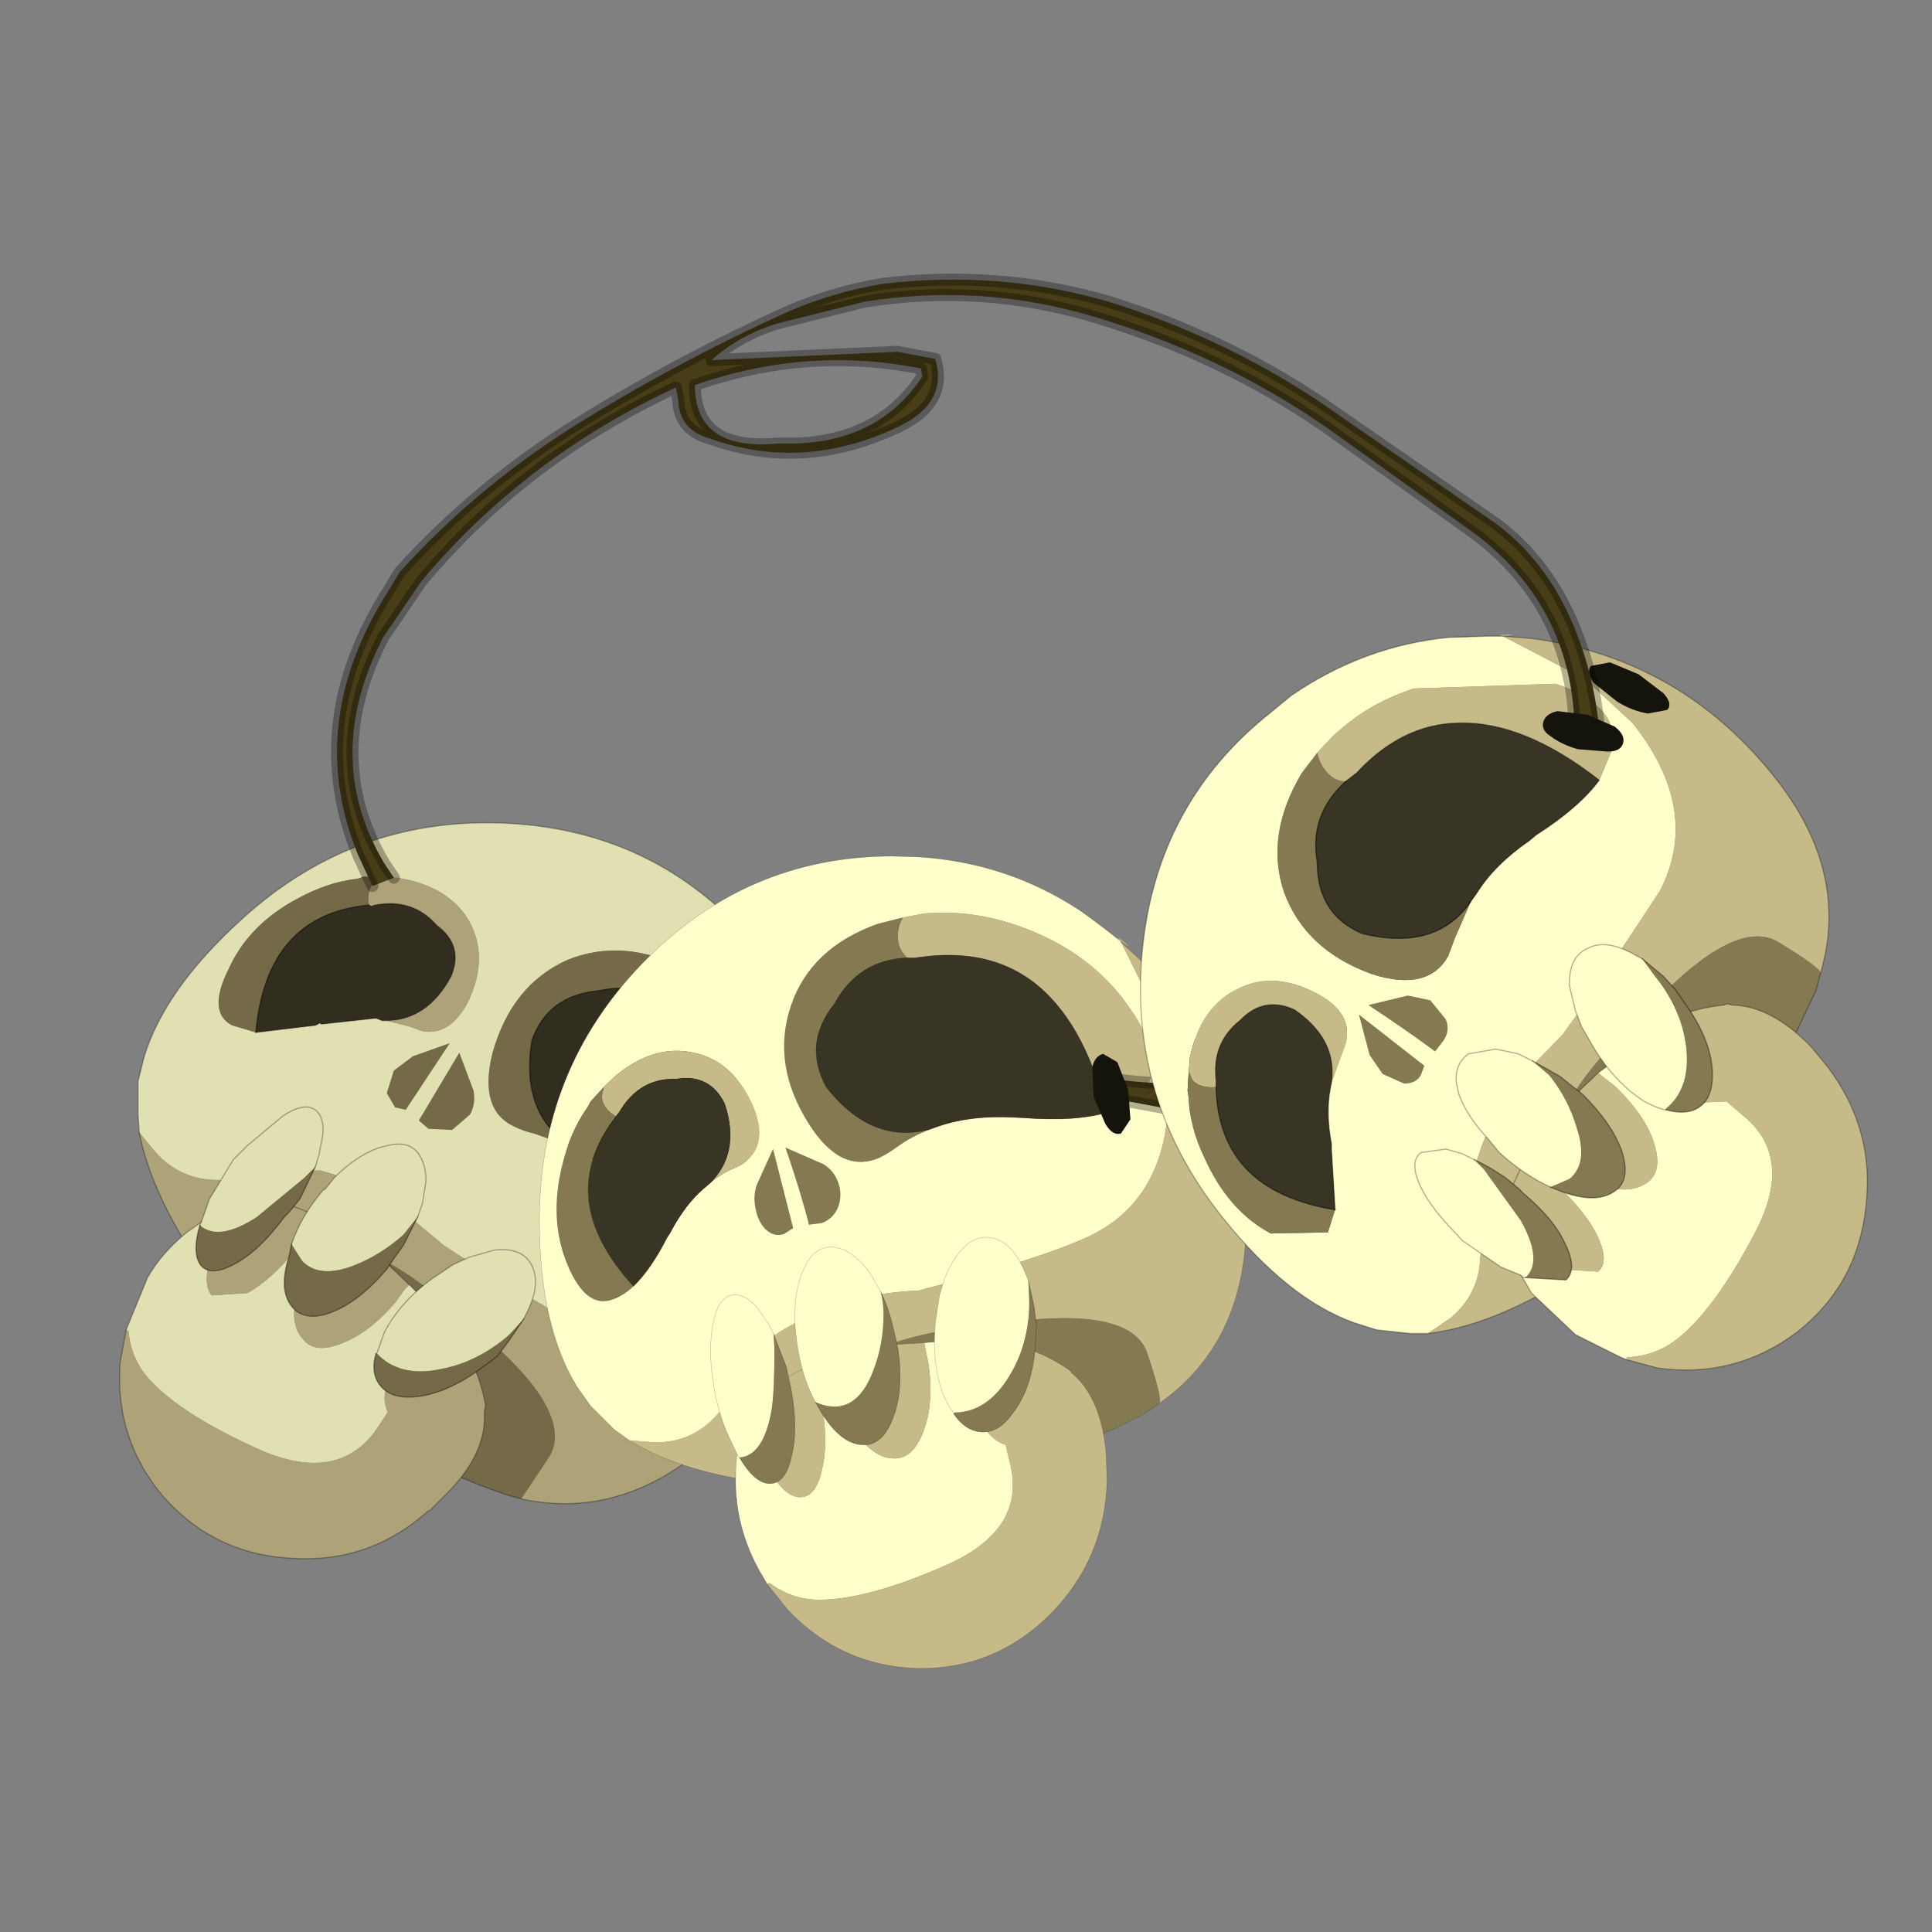 <?xml version="1.0" encoding="UTF-8" standalone="no"?>
<svg xmlns:xlink="http://www.w3.org/1999/xlink" height="440.0px" width="440.0px" xmlns="http://www.w3.org/2000/svg">
  <rect width="100%" height="100%" fill="#808080" stroke="none"/>
  <g transform="matrix(10.0, 0.0, 0.0, 10.0, 0.0, 0.0)">
    <use height="44.0" transform="matrix(1.0, 0.0, 0.0, 1.0, 0.0, 0.0)" width="44.0" xlink:href="#shape0"/>
    <use height="58.7" transform="matrix(0.542, 0.0, 0.0, 0.542, 2.71, 6.223)" width="73.45" xlink:href="#sprite0"/>
  </g>
  <defs>
    <g id="shape0" transform="matrix(1.0, 0.0, 0.0, 1.0, 0.0, 0.0)">
      <path d="M44.0 44.0 L0.0 44.0 0.0 0.0 44.0 0.0 44.0 44.0" fill="#43adca" fill-opacity="0.0" fill-rule="evenodd" stroke="none"/>
    </g>
    <g id="sprite0" transform="matrix(1.0, 0.0, 0.0, 1.0, 32.1, 23.4)">
      <use height="30.9" transform="matrix(1.0, 0.0, 0.0, 1.0, -32.1, -0.3)" width="30.2" xlink:href="#sprite1"/>
      <use height="97.8" transform="matrix(0.349, -0.001, 0.001, 0.349, -14.478, 1.136)" width="85.1" xlink:href="#shape2"/>
      <use height="46.1" transform="matrix(1.0, 0.0, 0.0, 1.0, -23.2, -23.4)" width="64.55" xlink:href="#shape3"/>
    </g>
    <g id="sprite1" transform="matrix(1.0, 0.0, 0.0, 1.0, 15.1, 15.45)">
      <use height="30.9" transform="matrix(1.0, 0.0, 0.0, 1.0, -15.1, -15.45)" width="30.2" xlink:href="#shape1"/>
    </g>
    <g id="shape1" transform="matrix(1.0, 0.0, 0.0, 1.0, 15.1, 15.45)">
      <path d="M-13.05 2.5 L-13.05 2.45 -13.05 2.5" fill="#000000" fill-opacity="0.302" fill-rule="evenodd" stroke="none"/>
      <path d="M-4.2 3.05 L-4.3 2.9 -4.25 2.85 Q-4.15 2.9 -4.2 3.05" fill="#9d926c" fill-rule="evenodd" stroke="none"/>
      <path d="M9.65 -8.65 L8.75 -9.3 Q6.1 -10.65 3.75 -9.7 1.4 -8.65 0.6 -5.8 0.0 -3.4 1.5 -2.7 1.9 -2.5 2.35 -2.4 L3.9 -1.85 4.2 -1.7 Q5.5 -1.0 6.6 0.4 L6.85 0.7 Q8.15 2.35 9.35 3.1 L10.65 3.65 Q12.3 3.85 13.1 1.4 L13.15 1.05 Q13.9 -1.8 12.6 -4.85 11.95 -6.6 10.75 -7.8 L10.35 -8.1 9.65 -8.65 M-14.25 -2.45 L-14.3 -3.2 -14.3 -4.6 -14.05 -5.6 Q-13.2 -8.45 -9.95 -11.4 -5.3 -15.65 0.9 -15.45 7.15 -15.25 11.25 -10.75 L11.95 -9.9 Q14.25 -7.0 14.85 -3.5 L14.85 -3.2 15.0 -1.6 15.0 -1.5 15.05 -1.3 15.0 -1.25 13.45 2.3 11.75 4.45 Q8.35 7.55 4.8 6.0 L0.25 3.4 -1.45 2.3 -3.3 0.75 Q-5.05 -0.45 -6.65 -0.85 L-9.65 -0.75 -9.55 -0.85 -9.85 -0.75 Q-10.45 -0.4 -10.95 -0.45 -12.5 -0.45 -13.55 -1.6 L-14.25 -2.45 M15.0 -1.5 L15.0 -1.25 15.0 -1.5 M-12.3 1.85 L-12.4 1.95 -12.45 1.95 -12.3 1.85 M-3.9 -7.15 L-2.9 -6.9 -2.35 -6.7 Q-1.15 -6.5 -0.4 -8.0 0.45 -9.85 -0.4 -11.35 -1.25 -12.8 -3.4 -13.15 L-4.0 -13.15 -4.8 -13.2 -5.1 -13.1 -5.15 -13.1 Q-6.35 -12.95 -7.55 -12.3 -9.65 -11.2 -10.5 -9.3 -11.4 -7.5 -10.35 -6.95 L-9.35 -6.65 -6.85 -6.95 -6.65 -7.05 -6.6 -7.0 -4.3 -7.25 -4.05 -7.15 -3.9 -7.15" fill="#e0e0b3" fill-rule="evenodd" stroke="none"/>
      <path d="M9.65 -8.65 L10.35 -8.1 10.75 -7.8 Q11.95 -6.6 12.6 -4.85 13.9 -1.8 13.15 1.05 L13.1 1.4 Q12.3 3.85 10.65 3.65 L9.35 3.1 Q11.6 -0.25 11.3 -2.9 11.1 -5.2 8.9 -7.0 L8.75 -7.15 8.55 -7.4 Q8.5 -7.9 8.9 -8.3 L9.65 -8.65 M-14.25 -2.45 L-13.55 -1.6 Q-12.5 -0.45 -10.95 -0.45 -10.45 -0.4 -9.85 -0.75 L-9.55 -0.85 -9.65 -0.75 -6.65 -0.85 Q-5.05 -0.45 -3.3 0.75 L-1.45 2.3 0.25 3.4 4.8 6.0 Q8.35 7.55 11.75 4.45 L13.45 2.3 15.0 -1.25 15.0 0.0 Q14.6 6.15 9.95 10.4 6.15 13.9 1.8 12.95 L3.0 11.15 Q3.95 9.45 0.7 6.5 -2.6 3.5 -4.25 2.8 L-4.25 2.85 -4.85 2.55 -7.1 1.25 -7.85 1.0 -10.8 1.05 Q-11.6 1.3 -12.3 1.85 L-12.45 1.95 Q-13.85 -0.4 -14.25 -2.45 M15.0 -1.6 L14.85 -3.2 14.85 -3.5 15.0 -1.6 M15.05 -1.3 L15.1 -1.4 Q15.15 -0.4 15.05 -1.3 M-4.6 -12.0 Q-4.7 -12.65 -4.35 -13.0 L-4.0 -13.15 -3.4 -13.15 Q-1.25 -12.8 -0.4 -11.35 0.45 -9.85 -0.4 -8.0 -1.15 -6.5 -2.35 -6.7 L-2.9 -6.9 -3.9 -7.15 Q-2.15 -7.15 -1.15 -9.0 -0.6 -10.3 -1.75 -11.15 -2.75 -12.3 -4.35 -12.0 L-4.5 -11.95 -4.6 -12.0" fill="#aea378" fill-rule="evenodd" stroke="none"/>
      <path d="M3.9 -1.85 L2.35 -2.4 Q1.9 -2.5 1.5 -2.7 0.0 -3.4 0.6 -5.8 1.4 -8.65 3.75 -9.7 6.1 -10.65 8.75 -9.3 L9.65 -8.65 8.9 -8.3 Q8.5 -7.9 8.55 -7.4 7.1 -8.85 5.05 -8.4 2.9 -8.2 2.25 -6.3 1.75 -3.25 3.9 -1.85 M-4.25 2.85 L-4.25 2.8 Q-2.6 3.5 0.7 6.5 3.95 9.45 3.0 11.15 L1.8 12.95 1.1 12.75 0.0 12.35 -0.95 11.95 -0.6 11.25 Q-0.1 10.25 -0.2 9.3 L-0.2 9.25 Q-0.25 7.9 -1.15 6.35 L-1.3 6.1 -1.35 6.05 -4.2 3.05 Q-4.15 2.9 -4.25 2.85 M-4.0 -13.15 L-4.35 -13.0 Q-4.7 -12.65 -4.6 -12.0 -8.9 -11.6 -9.35 -6.65 L-10.35 -6.95 Q-11.4 -7.5 -10.5 -9.3 -9.65 -11.2 -7.55 -12.3 -6.35 -12.95 -5.15 -13.1 L-5.1 -13.1 -4.8 -13.2 -4.0 -13.15" fill="#746a47" fill-rule="evenodd" stroke="none"/>
      <path d="M9.35 3.1 Q8.15 2.35 6.85 0.7 L6.6 0.4 Q5.5 -1.0 4.2 -1.7 L3.9 -1.85 Q1.75 -3.25 2.25 -6.3 2.9 -8.2 5.05 -8.4 7.1 -8.85 8.55 -7.4 L8.75 -7.15 8.9 -7.0 Q11.1 -5.2 11.3 -2.9 11.6 -0.25 9.35 3.1 M-4.6 -12.0 L-4.5 -11.95 -4.35 -12.0 Q-2.75 -12.3 -1.75 -11.15 -0.6 -10.3 -1.15 -9.0 -2.15 -7.15 -3.9 -7.15 L-4.05 -7.15 -4.3 -7.25 -6.6 -7.0 -6.65 -7.05 -6.85 -6.95 -9.35 -6.65 Q-8.9 -11.6 -4.6 -12.0" fill="#322e1f" fill-rule="evenodd" stroke="none"/>
      <path d="M9.35 3.1 Q8.15 2.35 6.85 0.7 L6.6 0.4 Q5.5 -1.0 4.2 -1.7 L3.9 -1.85 M8.55 -7.4 L8.75 -7.15 8.9 -7.0 Q11.1 -5.2 11.3 -2.9 11.6 -0.25 9.35 3.1 M14.85 -3.5 Q14.25 -7.0 11.95 -9.9 L11.25 -10.75 Q7.15 -15.25 0.9 -15.45 -5.3 -15.65 -9.95 -11.4 -13.2 -8.45 -14.05 -5.6 L-14.3 -4.6 -14.3 -3.2 -14.25 -2.45 M15.0 -1.25 L15.0 -1.5 15.0 -1.6 M14.85 -3.5 L15.0 -1.6 M1.8 12.95 Q6.15 13.9 9.95 10.4 14.6 6.15 15.0 0.0 L15.0 -1.25 M1.8 12.95 L1.1 12.75 0.0 12.35 -0.95 11.95 -0.6 11.25 Q-0.1 10.25 -0.2 9.3 L-0.2 9.25 Q-0.25 7.9 -1.15 6.35 L-1.3 6.1 -1.35 6.05 -4.2 3.05 -4.3 2.9 M-4.25 2.85 L-4.85 2.55 -7.1 1.25 -7.85 1.0 -10.8 1.05 Q-11.6 1.3 -12.3 1.85 L-12.4 1.95 -12.45 1.95 Q-13.85 -0.4 -14.25 -2.45 M-4.6 -12.0 L-4.5 -11.95 -4.35 -12.0 Q-2.75 -12.3 -1.75 -11.15 -0.6 -10.3 -1.15 -9.0 -2.15 -7.15 -3.9 -7.15 L-4.05 -7.15 -4.3 -7.25 -6.6 -7.0 -6.65 -7.05 -6.85 -6.95 -9.35 -6.65 M-4.2 3.05 Q-4.15 2.9 -4.25 2.85" fill="none" stroke="#000000" stroke-linecap="round" stroke-linejoin="round" stroke-opacity="0.302" stroke-width="0.05"/>
      <path d="M3.9 -1.85 Q1.75 -3.25 2.25 -6.3 2.9 -8.2 5.05 -8.4 7.1 -8.85 8.55 -7.4 M-9.35 -6.65 Q-8.9 -11.6 -4.6 -12.0" fill="none" stroke="#000000" stroke-linecap="round" stroke-linejoin="round" stroke-opacity="0.502" stroke-width="0.05"/>
      <path d="M12.2 5.05 Q12.25 4.35 12.55 3.7 L13.35 2.65 14.0 2.55 Q14.3 2.8 14.2 3.3 L13.75 4.55 13.05 5.65 Q12.65 6.05 12.35 5.85 12.05 5.65 12.2 5.05" fill="#11110b" fill-rule="evenodd" stroke="none"/>
      <path d="M-2.6 4.25 Q-2.4 4.9 -2.45 5.75 L-3.55 7.25 -3.85 8.15 Q-4.05 8.85 -3.8 9.3 L-4.3 10.05 Q-5.9 12.3 -9.15 10.9 -12.5 9.4 -13.85 7.9 -14.6 7.05 -14.7 5.9 L-14.8 5.85 -14.7 5.6 -13.9 3.65 Q-13.3 2.6 -12.25 1.75 L-11.05 0.9 -10.25 0.6 -10.85 1.7 -11.15 2.55 -11.25 2.6 -11.25 2.8 Q-11.6 3.95 -11.2 4.4 L-9.7 4.3 Q-8.7 3.75 -7.65 2.45 L-7.5 2.25 -7.1 1.65 -6.8 1.1 Q-6.55 1.25 -6.2 1.5 L-7.4 3.5 -7.55 4.05 Q-8.0 5.5 -7.4 6.2 -6.9 6.9 -5.7 6.4 -4.55 5.95 -3.45 4.65 L-3.1 4.15 -2.9 3.95 -2.6 4.25 M-7.9 0.65 L-7.85 0.65 -7.8 0.65 -7.9 0.65" fill="#e0e0b3" fill-rule="evenodd" stroke="none"/>
      <path d="M-2.6 4.25 L-1.95 4.85 -1.7 5.15 Q-0.1 6.8 0.3 9.0 L0.3 9.05 0.25 9.3 0.25 9.35 Q0.35 11.0 -1.25 12.65 L-2.05 13.45 -2.1 13.45 Q-4.55 15.65 -7.8 15.45 -11.05 15.3 -13.2 12.9 -15.3 10.45 -15.05 7.2 L-14.8 5.85 -14.7 5.9 Q-14.6 7.05 -13.85 7.9 -12.5 9.4 -9.15 10.9 -5.9 12.3 -4.3 10.05 L-3.8 9.3 Q-4.05 8.85 -3.85 8.15 L-3.55 7.25 -2.45 5.75 Q-2.4 4.9 -2.6 4.25 M-10.25 0.6 L-7.9 0.65 -7.8 0.65 -7.15 0.9 Q-7.0 0.95 -6.8 1.1 L-7.1 1.65 -7.5 2.25 -7.65 2.45 Q-8.7 3.75 -9.7 4.3 L-11.2 4.4 Q-11.6 3.95 -11.25 2.8 L-11.25 2.6 -11.15 2.55 -10.85 1.7 -10.25 0.6 M-6.2 1.5 L-5.9 1.65 -4.05 2.85 -4.0 2.9 -2.9 3.95 -3.1 4.15 -3.45 4.65 Q-4.55 5.95 -5.7 6.4 -6.9 6.9 -7.4 6.2 -8.0 5.5 -7.55 4.05 L-7.4 3.5 -6.2 1.5" fill="#aea378" fill-rule="evenodd" stroke="none"/>
      <path d="M-14.8 5.85 L-15.05 7.2 Q-15.3 10.45 -13.2 12.9 -11.05 15.3 -7.8 15.45 -4.55 15.65 -2.1 13.45 L-2.05 13.45 -1.25 12.65 Q0.35 11.0 0.25 9.35 L0.25 9.3 0.3 9.05 0.3 9.0 Q-0.1 6.8 -1.7 5.15 L-1.95 4.85 -2.6 4.25 M-14.8 5.85 L-14.7 5.6 -13.9 3.65 Q-13.3 2.6 -12.25 1.75 L-11.05 0.9 -10.25 0.6 -7.9 0.65 -7.85 0.65 -7.8 0.65 -7.15 0.9 Q-7.0 0.95 -6.8 1.1 -6.55 1.25 -6.2 1.5 L-5.9 1.65 -4.05 2.85 -4.0 2.9 -2.9 3.95 -2.6 4.25 M-7.9 0.65 L-7.8 0.65" fill="none" stroke="#000000" stroke-linecap="round" stroke-linejoin="round" stroke-opacity="0.302" stroke-width="0.05"/>
      <path d="M-4.3 6.85 L-4.25 6.8 -3.95 5.95 Q-3.3 4.7 -1.95 3.7 L-1.05 3.1 -0.4 2.8 0.65 2.5 Q1.85 2.35 2.25 3.15 2.65 3.95 2.0 5.2 L1.9 5.4 1.3 6.05 Q0.0 7.2 -1.6 7.5 -3.3 7.85 -4.25 6.85 L-4.3 6.85 M-7.85 2.25 Q-7.45 1.05 -6.5 -0.05 L-6.45 -0.05 -6.05 -0.55 Q-5.15 -1.45 -4.2 -1.8 L-3.8 -1.9 Q-2.95 -2.1 -2.55 -1.6 -2.2 -1.15 -2.2 -0.4 L-2.35 0.55 -2.55 1.1 -3.15 1.85 Q-4.1 2.7 -5.25 3.15 -6.7 3.7 -7.4 2.95 L-7.85 2.25 M-6.85 -1.0 L-7.3 -0.55 -9.3 1.1 Q-10.9 2.15 -11.7 1.45 L-11.65 1.35 -11.6 1.2 -11.3 0.35 -10.3 -1.3 -9.7 -1.9 -8.2 -3.15 Q-7.2 -3.8 -6.75 -3.3 -6.45 -2.95 -6.55 -2.25 L-6.7 -1.5 -6.85 -1.0" fill="#e0e0b3" fill-rule="evenodd" stroke="none"/>
      <path d="M1.9 5.4 L1.25 6.35 0.8 6.95 0.0 7.55 Q-1.35 8.5 -2.55 8.65 -3.8 8.8 -4.25 8.0 -4.5 7.5 -4.3 6.85 L-4.25 6.85 Q-3.3 7.85 -1.6 7.5 0.0 7.2 1.3 6.05 L1.9 5.4 M-2.55 1.1 L-3.15 2.3 -3.55 2.85 -3.85 3.3 Q-5.0 4.65 -6.15 5.1 -7.3 5.55 -7.85 4.85 -8.4 4.15 -7.95 2.75 L-7.85 2.25 -7.4 2.95 Q-6.7 3.7 -5.25 3.15 -4.1 2.7 -3.15 1.85 L-2.55 1.1 M-11.7 1.45 Q-10.9 2.15 -9.3 1.1 L-7.3 -0.55 -6.85 -1.0 -7.5 0.35 -7.95 0.9 -8.15 1.1 Q-9.15 2.45 -10.1 3.0 -11.2 3.65 -11.65 3.15 -12.05 2.65 -11.7 1.45" fill="#746a47" fill-rule="evenodd" stroke="none"/>
      <path d="M-4.3 6.85 L-4.25 6.8 -3.95 5.95 Q-3.3 4.7 -1.95 3.7 L-1.05 3.1 -0.4 2.8 0.65 2.5 Q1.85 2.35 2.25 3.15 2.65 3.95 2.0 5.2 L1.9 5.4 M-7.85 2.25 Q-7.45 1.05 -6.5 -0.05 L-6.45 -0.05 -6.05 -0.55 Q-5.15 -1.45 -4.2 -1.8 L-3.8 -1.9 Q-2.95 -2.1 -2.55 -1.6 -2.2 -1.15 -2.2 -0.4 L-2.35 0.55 -2.55 1.1 M-6.85 -1.0 L-6.7 -1.5 -6.55 -2.25 Q-6.45 -2.95 -6.75 -3.3 -7.2 -3.8 -8.2 -3.15 L-9.7 -1.9 -10.3 -1.3 -11.3 0.35 -11.6 1.2 -11.65 1.35 -11.7 1.45" fill="none" stroke="#000000" stroke-linecap="round" stroke-linejoin="round" stroke-opacity="0.302" stroke-width="0.05"/>
      <path d="M1.9 5.4 L1.25 6.35 0.8 6.95 0.0 7.55 Q-1.35 8.5 -2.55 8.65 -3.8 8.8 -4.25 8.0 -4.5 7.5 -4.3 6.85 M-2.55 1.1 L-3.15 2.3 -3.55 2.85 -3.85 3.3 Q-5.0 4.65 -6.15 5.1 -7.3 5.55 -7.85 4.85 -8.4 4.15 -7.95 2.75 L-7.85 2.25 M-11.7 1.45 Q-12.05 2.65 -11.65 3.15 -11.2 3.65 -10.1 3.0 -9.15 2.45 -8.15 1.1 L-7.95 0.9 -7.5 0.35 -6.85 -1.0" fill="none" stroke="#000000" stroke-linecap="round" stroke-linejoin="round" stroke-opacity="0.392" stroke-width="0.05"/>
      <path d="M-1.2 -6.2 L-3.05 -3.4 -3.5 -3.5 -3.85 -4.1 -3.55 -5.05 -2.75 -5.65 -1.2 -6.2" fill="#746a47" fill-rule="evenodd" stroke="none"/>
      <path d="M-0.8 -5.8 L-2.5 -2.95 -2.1 -2.6 -1.1 -2.55 -0.35 -3.2 Q-0.1 -3.65 -0.2 -4.2 L-0.8 -5.8" fill="#746a47" fill-rule="evenodd" stroke="none"/>
    </g>
    <g id="shape2" transform="matrix(1.0, 0.0, 0.0, 1.0, 42.55, 48.45)">
      <path d="M-18.95 28.75 L-18.9 29.15 -19.1 28.75 -18.95 28.75" fill="#000000" fill-opacity="0.302" fill-rule="evenodd" stroke="none"/>
      <path d="M12.3 11.15 L11.45 11.0 11.45 10.95 12.3 11.15 M-0.55 11.05 L-1.1 11.1 -1.15 10.95 -0.55 11.05" fill="#b3a77b" fill-rule="evenodd" stroke="none"/>
      <path d="M22.4 -42.0 L23.05 -41.55 26.75 -38.75 26.85 -38.65 27.55 -38.05 26.85 -38.65 27.5 -38.2 27.55 -38.05 Q31.5 -30.25 32.1 -27.9 33.25 -23.2 33.25 -20.15 33.25 -6.85 23.15 -2.4 18.4 -0.3 8.85 2.35 L3.1 3.85 Q-0.4 4.0 -3.75 4.7 -9.65 6.3 -13.6 8.75 -17.6 11.15 -19.25 15.35 L-19.3 15.0 -19.55 15.7 Q-20.15 17.65 -21.2 18.7 -24.15 22.05 -28.6 22.05 L-31.8 21.8 -33.6 20.5 -36.45 17.65 -38.1 15.3 Q-42.55 8.0 -42.55 -4.6 -42.55 -22.8 -30.05 -35.65 -17.55 -48.45 0.0 -48.45 L3.2 -48.35 Q13.75 -47.65 22.4 -42.0 M-18.9 26.15 L-18.8 26.4 -18.9 26.4 -18.95 26.4 -18.9 26.15 -18.9 26.4 -18.9 26.15 M25.8 -17.5 Q27.95 -18.2 29.4 -19.3 33.2 -22.4 29.35 -28.95 L28.85 -29.7 Q24.15 -36.85 15.25 -40.0 10.15 -41.8 5.3 -41.6 L3.95 -41.55 1.3 -41.05 -1.7 -40.3 Q-9.8 -37.45 -12.2 -30.45 -14.6 -23.4 -10.05 -16.2 -6.3 -10.25 -1.7 -12.1 -0.65 -12.6 0.4 -13.35 2.3 -14.75 4.65 -15.6 L5.65 -15.95 Q9.55 -17.25 14.7 -16.95 L15.75 -16.9 Q21.9 -16.4 25.8 -17.5 M-22.1 -9.05 Q-20.8 -10.2 -19.2 -10.9 -18.4 -11.2 -17.8 -11.65 -14.95 -13.85 -16.75 -18.3 -19.1 -23.8 -23.9 -24.85 -28.7 -25.95 -33.45 -22.0 L-34.75 -20.75 -36.35 -19.0 -36.7 -18.35 -36.8 -18.2 Q-38.8 -15.35 -39.75 -11.5 -41.45 -4.85 -39.2 0.6 -36.95 6.05 -33.7 4.8 -32.5 4.4 -31.25 3.25 -29.15 1.25 -27.15 -2.65 L-26.8 -3.2 -26.75 -3.3 Q-24.95 -6.65 -22.7 -8.55 L-22.1 -9.05" fill="#ffffcc" fill-rule="evenodd" stroke="none"/>
      <path d="M26.75 -38.75 L23.05 -41.55 22.4 -42.0 Q24.65 -40.55 26.75 -38.75 M-31.8 21.8 L-28.6 22.05 Q-24.15 22.05 -21.2 18.7 -20.15 17.65 -19.55 15.7 L-19.3 15.0 -19.25 15.35 Q-17.6 11.15 -13.6 8.75 -9.65 6.3 -3.75 4.7 -0.4 4.0 3.1 3.85 L8.85 2.35 Q18.4 -0.3 23.15 -2.4 33.25 -6.85 33.25 -20.15 33.25 -23.2 32.1 -27.9 31.5 -30.25 27.55 -38.05 L30.1 -35.65 Q42.55 -22.8 42.55 -4.6 42.55 10.15 32.05 17.5 32.35 16.75 30.6 11.5 28.85 6.25 16.15 7.45 3.5 8.5 -1.25 10.7 L-1.3 10.7 -1.15 10.95 -2.9 11.45 Q-8.65 13.2 -10.1 13.85 -11.2 14.3 -12.15 14.9 -18.05 20.8 -17.8 21.3 -18.75 23.45 -18.9 26.15 L-18.95 26.4 Q-26.75 24.95 -31.8 21.8 M27.5 -38.2 L27.3 -38.55 Q29.55 -36.75 27.5 -38.2 M1.3 -41.05 L3.95 -41.55 5.3 -41.6 Q10.15 -41.8 15.25 -40.0 24.15 -36.85 28.85 -29.7 L29.35 -28.95 Q33.2 -22.4 29.4 -19.3 27.95 -18.2 25.8 -17.5 23.05 -28.75 16.8 -33.4 11.45 -37.35 3.5 -36.3 L2.75 -36.2 1.85 -36.2 Q0.7 -37.2 0.7 -38.8 0.7 -39.95 1.3 -41.05 M-33.3 -17.2 Q-35.0 -18.25 -35.0 -19.7 L-34.75 -20.75 -33.45 -22.0 Q-28.7 -25.95 -23.9 -24.85 -19.1 -23.8 -16.75 -18.3 -14.95 -13.85 -17.8 -11.65 -18.4 -11.2 -19.2 -10.9 -20.8 -10.2 -22.1 -9.05 -18.25 -12.7 -20.2 -18.7 -22.0 -22.35 -26.0 -21.7 -30.45 -21.85 -32.85 -17.8 L-33.2 -17.35 -33.3 -17.2" fill="#c7ba89" fill-rule="evenodd" stroke="none"/>
      <path d="M-1.15 10.95 L-1.3 10.7 -1.25 10.7 -1.15 10.95" fill="#baab70" fill-rule="evenodd" stroke="none"/>
      <path d="M32.05 17.5 L30.4 18.65 30.25 18.75 27.25 20.25 24.5 21.5 23.8 19.35 Q22.6 16.4 20.4 14.7 L20.35 14.7 Q17.25 12.1 12.3 11.15 L11.45 10.95 11.3 10.95 Q1.85 10.65 -0.55 11.05 L-1.15 10.95 -1.25 10.7 Q3.5 8.5 16.15 7.45 28.85 6.25 30.6 11.5 32.35 16.75 32.05 17.5 M4.65 -15.6 Q2.3 -14.75 0.4 -13.35 -0.65 -12.6 -1.7 -12.1 -6.3 -10.25 -10.05 -16.2 -14.6 -23.4 -12.2 -30.45 -9.8 -37.45 -1.7 -40.3 L1.3 -41.05 Q0.7 -39.95 0.7 -38.8 0.7 -37.2 1.85 -36.2 -4.05 -36.0 -6.95 -30.7 -10.8 -25.9 -8.0 -20.7 -2.45 -13.6 4.65 -15.6 M-34.75 -20.75 L-35.0 -19.7 Q-35.0 -18.25 -33.3 -17.2 -40.95 -7.35 -31.25 3.25 -32.5 4.4 -33.7 4.8 -36.95 6.05 -39.2 0.6 -41.45 -4.85 -39.75 -11.5 -38.8 -15.35 -36.8 -18.2 L-36.7 -18.35 -36.35 -19.0 -34.75 -20.75" fill="#847951" fill-rule="evenodd" stroke="none"/>
      <path d="M25.8 -17.5 Q21.9 -16.4 15.75 -16.9 L14.7 -16.95 Q9.55 -17.25 5.65 -15.95 L4.65 -15.6 Q-2.45 -13.6 -8.0 -20.7 -10.8 -25.9 -6.95 -30.7 -4.05 -36.0 1.85 -36.2 L2.75 -36.2 3.5 -36.3 Q11.45 -37.35 16.8 -33.4 23.05 -28.75 25.8 -17.5 M-33.3 -17.2 L-33.2 -17.35 -32.85 -17.8 Q-30.45 -21.85 -26.0 -21.7 -22.0 -22.35 -20.2 -18.7 -18.25 -12.7 -22.1 -9.05 L-22.7 -8.55 Q-24.95 -6.65 -26.75 -3.3 L-26.8 -3.2 -27.15 -2.65 Q-29.15 1.25 -31.25 3.25 -40.95 -7.35 -33.3 -17.2" fill="#393524" fill-rule="evenodd" stroke="none"/>
      <path d="M22.4 -42.0 Q13.75 -47.65 3.2 -48.35 L0.0 -48.45 Q-17.55 -48.45 -30.05 -35.65 -42.55 -22.8 -42.55 -4.6 -42.55 8.0 -38.1 15.3 L-36.45 17.65 -33.6 20.5 -31.8 21.8 M27.55 -38.05 L26.85 -38.65 26.75 -38.75 Q24.65 -40.55 22.4 -42.0 M27.55 -38.05 L30.1 -35.65 Q42.55 -22.8 42.55 -4.6 42.55 10.15 32.05 17.5 L30.4 18.65 30.25 18.75 27.25 20.25 24.5 21.5 23.8 19.35 Q22.6 16.4 20.4 14.7 L20.35 14.7 Q17.25 12.1 12.3 11.15 L11.45 11.0 M11.45 10.95 L11.3 10.95 Q1.85 10.65 -0.55 11.05 L-1.1 11.1 M-1.15 10.95 L-2.9 11.45 Q-8.65 13.2 -10.1 13.85 -11.2 14.3 -12.15 14.9 -18.05 20.8 -17.8 21.3 -18.75 23.45 -18.9 26.15 L-18.9 26.4 -18.95 26.4 Q-26.75 24.95 -31.8 21.8 M-18.8 26.4 L-18.9 26.4 M25.8 -17.5 Q21.9 -16.4 15.75 -16.9 L14.7 -16.95 Q9.55 -17.25 5.65 -15.95 L4.65 -15.6 M1.85 -36.2 L2.75 -36.2 3.5 -36.3 Q11.45 -37.35 16.8 -33.4 23.05 -28.75 25.8 -17.5 M12.3 11.15 L11.45 10.95 M-33.3 -17.2 L-33.2 -17.35 -32.85 -17.8 Q-30.45 -21.85 -26.0 -21.7 -22.0 -22.35 -20.2 -18.7 -18.25 -12.7 -22.1 -9.05 L-22.7 -8.55 Q-24.95 -6.65 -26.75 -3.3 L-26.8 -3.2 -27.15 -2.65 Q-29.15 1.25 -31.25 3.25 M-0.55 11.05 L-1.15 10.95" fill="none" stroke="#000000" stroke-linecap="round" stroke-linejoin="round" stroke-opacity="0.302" stroke-width="0.05"/>
      <path d="M-31.25 3.25 Q-40.95 -7.35 -33.3 -17.2 M1.85 -36.2 Q-4.05 -36.0 -6.95 -30.7 -10.8 -25.9 -8.0 -20.7 -2.45 -13.6 4.65 -15.6" fill="none" stroke="#000000" stroke-linecap="round" stroke-linejoin="round" stroke-opacity="0.502" stroke-width="0.05"/>
      <path d="M35.35 -20.0 Q34.15 -21.3 33.35 -23.35 32.6 -25.4 32.6 -27.0 32.7 -28.35 33.7 -28.65 34.7 -28.8 35.65 -27.6 36.7 -26.3 37.45 -24.25 38.25 -22.2 38.35 -20.55 38.45 -18.95 37.5 -18.8 36.5 -18.5 35.35 -20.0" fill="#14140d" fill-rule="evenodd" stroke="none"/>
      <path d="M5.1 10.05 Q6.9 10.85 8.65 12.6 8.75 15.45 9.6 17.9 10.15 19.25 10.85 20.2 L10.9 20.35 Q12.05 22.05 13.5 22.45 L14.1 25.0 Q15.8 32.75 6.35 36.9 -3.1 41.05 -8.95 41.05 -12.25 41.05 -15.0 39.0 L-15.25 39.15 -15.65 38.45 Q-17.25 35.85 -18.1 33.0 -19.15 29.55 -19.0 25.75 -18.95 23.4 -18.45 21.55 L-17.5 19.25 -16.35 22.65 -15.25 25.0 -15.1 25.3 -14.9 25.55 Q-13.05 28.7 -11.25 28.7 -9.3 28.7 -8.6 25.3 -7.8 22.1 -8.65 17.35 L-8.8 16.65 -9.25 14.6 -9.8 12.9 -7.85 12.3 Q-7.3 16.0 -5.75 18.9 L-5.0 20.2 Q-2.7 23.9 -0.2 24.05 2.3 24.3 3.6 20.85 4.9 17.6 4.25 12.65 L3.9 11.0 3.75 10.15 5.1 10.05 M-12.85 14.35 L-12.85 14.25 -12.7 14.2 -12.85 14.35" fill="#ffffcc" fill-rule="evenodd" stroke="none"/>
      <path d="M5.1 10.05 L7.6 9.9 8.7 9.85 Q15.45 9.65 20.7 13.15 L20.85 13.25 Q21.2 13.45 21.45 13.75 L21.45 13.8 Q25.05 16.8 25.6 23.6 L25.7 26.75 25.7 26.8 Q25.45 36.25 18.75 42.95 12.1 49.5 2.85 49.35 -6.4 49.05 -12.8 42.25 L-15.25 39.15 -15.0 39.0 Q-12.25 41.05 -8.95 41.05 -3.1 41.05 6.35 36.9 15.8 32.75 14.1 25.0 L13.5 22.45 Q12.05 22.05 10.9 20.35 L10.85 20.2 Q10.15 19.25 9.6 17.9 8.75 15.45 8.65 12.6 6.9 10.85 5.1 10.05 M-17.5 19.25 Q-16.0 16.5 -12.85 14.35 L-12.7 14.2 -10.85 13.25 -9.8 12.9 -9.25 14.6 -8.8 16.65 -8.65 17.35 Q-7.8 22.1 -8.6 25.3 -9.3 28.7 -11.25 28.7 -13.05 28.7 -14.9 25.55 L-15.1 25.3 -15.25 25.0 -16.35 22.65 -17.5 19.25 M-7.85 12.3 L-6.9 12.0 -0.7 10.45 -0.6 10.4 3.75 10.15 3.9 11.0 4.25 12.65 Q4.9 17.6 3.6 20.85 2.3 24.3 -0.2 24.05 -2.7 23.9 -5.0 20.2 L-5.75 18.9 Q-7.3 16.0 -7.85 12.3" fill="#c7ba89" fill-rule="evenodd" stroke="none"/>
      <path d="M-15.25 39.15 L-12.8 42.25 Q-6.4 49.05 2.85 49.35 12.1 49.5 18.75 42.95 25.45 36.25 25.7 26.8 L25.7 26.75 25.6 23.6 Q25.05 16.8 21.45 13.8 L21.45 13.75 Q21.2 13.45 20.85 13.25 L20.7 13.15 Q15.45 9.65 8.7 9.85 L7.6 9.9 5.1 10.05 M-15.25 39.15 L-15.65 38.45 Q-17.25 35.85 -18.1 33.0 -19.15 29.55 -19.0 25.75 -18.95 23.4 -18.45 21.55 L-17.5 19.25 Q-16.0 16.5 -12.85 14.35 L-12.85 14.25 -12.7 14.2 -10.85 13.25 -9.8 12.9 -7.85 12.3 -6.9 12.0 -0.7 10.45 -0.6 10.4 3.75 10.15 5.1 10.05 M-12.85 14.35 L-12.7 14.2" fill="none" stroke="#000000" stroke-linecap="round" stroke-linejoin="round" stroke-opacity="0.302" stroke-width="0.05"/>
      <path d="M7.25 18.7 L7.2 18.55 Q6.5 17.6 5.95 16.25 4.6 12.45 5.1 7.6 L5.6 4.4 6.15 2.6 Q6.75 1.0 7.6 -0.2 9.65 -3.1 12.15 -2.4 14.6 -1.75 16.05 2.1 L16.3 2.65 16.4 5.25 Q16.4 10.3 13.9 14.3 11.25 18.55 7.35 18.55 L7.25 18.7 M-9.4 17.25 Q-11.05 14.15 -11.6 10.05 L-11.6 10.0 -11.8 8.15 Q-12.0 4.4 -10.95 1.7 L-10.4 0.55 Q-9.2 -1.55 -7.2 -1.4 -5.6 -1.25 -4.15 0.15 -3.2 1.0 -2.4 2.35 L-1.5 3.95 Q-1.15 5.25 -1.15 6.65 -1.15 10.35 -2.45 13.6 -4.1 17.8 -7.05 17.8 -8.15 17.8 -9.4 17.25 M-18.55 23.9 L-18.75 23.65 -18.9 23.35 -20.0 21.0 Q-21.0 18.7 -21.55 15.7 L-21.9 13.15 Q-22.15 10.0 -21.65 7.6 -20.95 4.3 -19.0 4.3 -17.75 4.3 -16.4 5.8 L-15.15 7.6 -14.4 9.0 -14.3 10.65 Q-14.3 15.85 -14.65 18.1 -15.6 23.65 -18.55 23.9" fill="#ffffcc" fill-rule="evenodd" stroke="none"/>
      <path d="M16.3 2.65 L17.0 5.95 17.25 8.05 17.1 10.85 Q16.65 15.7 14.45 18.55 12.45 21.45 9.9 20.8 8.4 20.4 7.25 18.7 L7.35 18.55 Q11.25 18.55 13.9 14.3 16.4 10.3 16.4 5.25 L16.3 2.65 M-1.5 3.95 Q-0.7 5.55 -0.2 7.5 L0.25 9.35 0.6 11.0 Q1.25 15.95 -0.05 19.2 -1.35 22.65 -3.85 22.4 -6.35 22.25 -8.65 18.55 L-9.4 17.25 Q-8.15 17.8 -7.05 17.8 -4.1 17.8 -2.45 13.6 -1.15 10.35 -1.15 6.65 -1.15 5.25 -1.5 3.95 M-18.55 23.9 Q-15.6 23.65 -14.65 18.1 -14.3 15.85 -14.3 10.65 L-14.4 9.0 -12.9 12.95 -12.45 15.0 -12.3 15.7 Q-11.45 20.45 -12.25 23.65 -12.95 27.05 -14.9 27.05 -16.7 27.05 -18.55 23.9" fill="#847951" fill-rule="evenodd" stroke="none"/>
      <path d="M7.25 18.7 L7.2 18.55 Q6.5 17.6 5.95 16.25 4.6 12.45 5.1 7.6 L5.6 4.4 6.15 2.6 Q6.75 1.0 7.6 -0.2 9.65 -3.1 12.15 -2.4 14.6 -1.75 16.05 2.1 L16.3 2.65 M-9.4 17.25 Q-11.05 14.15 -11.6 10.05 L-11.6 10.0 -11.8 8.15 Q-12.0 4.4 -10.95 1.7 L-10.4 0.55 Q-9.2 -1.55 -7.2 -1.4 -5.6 -1.25 -4.15 0.15 -3.2 1.0 -2.4 2.35 L-1.5 3.95 M-14.4 9.0 L-15.15 7.6 -16.4 5.8 Q-17.75 4.3 -19.0 4.3 -20.95 4.3 -21.65 7.6 -22.15 10.0 -21.9 13.15 L-21.55 15.7 Q-21.0 18.7 -20.0 21.0 L-18.9 23.35 -18.75 23.65 -18.55 23.9" fill="none" stroke="#000000" stroke-linecap="round" stroke-linejoin="round" stroke-opacity="0.302" stroke-width="0.05"/>
      <path d="M16.3 2.65 L17.0 5.95 17.25 8.05 17.1 10.85 Q16.65 15.7 14.45 18.55 12.45 21.45 9.9 20.8 8.4 20.4 7.25 18.7 M-1.5 3.95 Q-0.7 5.55 -0.2 7.5 L0.25 9.35 0.6 11.0 Q1.25 15.95 -0.05 19.2 -1.35 22.65 -3.85 22.4 -6.35 22.25 -8.65 18.55 L-9.4 17.25 M-14.4 9.0 L-12.9 12.95 -12.45 15.0 -12.3 15.7 Q-11.45 20.45 -12.25 23.65 -12.95 27.05 -14.9 27.05 -16.7 27.05 -18.55 23.9" fill="none" stroke="#000000" stroke-linecap="round" stroke-linejoin="round" stroke-opacity="0.392" stroke-width="0.05"/>
      <path d="M-14.4 -13.25 L-12.0 -3.7 -13.1 -3.0 Q-14.25 -2.6 -15.25 -3.5 -16.2 -4.4 -16.5 -5.95 -16.85 -7.45 -16.4 -8.85 L-14.4 -13.25" fill="#847951" fill-rule="evenodd" stroke="none"/>
      <path d="M-12.9 -13.4 Q-10.95 -7.6 -10.1 -4.1 L-8.55 -4.3 Q-7.1 -4.85 -6.55 -6.3 -6.05 -7.7 -6.55 -9.15 -7.05 -10.6 -8.35 -11.4 L-12.9 -13.4" fill="#847951" fill-rule="evenodd" stroke="none"/>
    </g>
    <g id="shape3" transform="matrix(1.0, 0.0, 0.0, 1.0, 23.2, 23.4)">
      <path d="M25.05 2.85 L22.1 6.1 Q19.25 8.75 16.05 11.0 14.45 12.0 12.75 11.85 L9.25 11.2 9.25 10.4 Q12.5 10.9 15.7 10.4 16.8 10.15 17.7 9.45 L24.25 2.15 25.05 2.85" fill="#473d16" fill-rule="evenodd" stroke="none"/>
      <path d="M25.05 2.85 L22.1 6.1 Q19.25 8.75 16.05 11.0 14.45 12.0 12.75 11.85 L9.25 11.2 M9.25 10.4 Q12.5 10.9 15.7 10.4 16.8 10.15 17.7 9.45 L24.25 2.15" fill="none" stroke="#000000" stroke-linecap="round" stroke-linejoin="round" stroke-opacity="0.302" stroke-width="0.5"/>
      <path d="M27.9 20.25 L27.95 20.25 28.05 20.3 27.9 20.25" fill="#000000" fill-opacity="0.302" fill-rule="evenodd" stroke="none"/>
      <path d="M29.1 11.35 L28.95 11.55 28.95 11.5 29.1 11.35" fill="#b3a77b" fill-rule="evenodd" stroke="none"/>
      <path d="M30.1 -2.1 L30.65 -3.4 Q31.0 -5.1 28.55 -6.05 L28.25 -6.15 22.3 -5.95 Q20.5 -5.35 19.25 -4.25 L18.9 -3.95 18.25 -3.25 17.6 -2.4 Q16.05 0.2 16.85 2.6 17.75 5.05 20.55 6.05 22.9 6.8 23.75 5.3 L24.05 4.5 24.7 3.0 24.95 2.65 Q25.7 1.45 27.15 0.45 L27.45 0.2 Q29.25 -0.95 30.1 -2.1 M22.9 21.15 L22.15 21.15 20.75 21.0 19.8 20.7 Q17.0 19.7 14.25 16.25 10.3 11.3 10.9 5.05 11.5 -1.15 16.3 -4.95 L17.15 -5.65 Q20.2 -7.75 23.8 -8.1 L24.1 -8.1 25.35 -8.15 25.8 -8.15 26.05 -8.15 29.5 -6.35 31.5 -4.5 Q34.4 -0.85 32.65 2.55 L29.75 6.95 28.55 8.6 26.85 10.35 Q25.55 12.05 25.05 13.6 24.5 15.15 24.95 16.65 L24.85 16.55 24.9 16.8 Q25.2 17.45 25.1 17.95 25.05 19.5 23.85 20.5 L22.9 21.15 M27.4 19.5 L27.45 19.55 27.45 19.6 27.4 19.5 M18.85 10.6 L19.25 9.5 19.45 8.95 Q19.75 7.7 18.3 6.9 16.45 5.9 14.95 6.65 13.35 7.4 12.9 9.55 L12.85 10.15 12.8 10.95 12.85 11.25 12.85 11.3 Q12.9 12.5 13.5 13.75 14.5 16.0 16.3 16.95 L18.7 16.9 19.0 15.95 18.85 13.45 18.85 13.25 18.85 13.2 Q18.6 11.9 18.8 10.85 L18.85 10.6" fill="#ffffcc" fill-rule="evenodd" stroke="none"/>
      <path d="M30.1 -2.1 Q26.9 -4.6 24.15 -4.5 21.8 -4.45 19.9 -2.4 L19.7 -2.25 19.45 -2.05 Q18.95 -2.05 18.6 -2.5 18.35 -2.8 18.25 -3.25 L18.9 -3.95 19.25 -4.25 Q20.5 -5.35 22.3 -5.95 L28.25 -6.15 28.55 -6.05 Q31.0 -5.1 30.65 -3.4 L30.1 -2.1 M22.9 21.15 L23.85 20.5 Q25.05 19.5 25.1 17.95 25.2 17.45 24.9 16.8 L24.85 16.55 24.95 16.65 Q24.5 15.15 25.05 13.6 25.55 12.05 26.85 10.35 L28.55 8.6 29.75 6.95 32.65 2.55 Q34.4 -0.85 31.5 -4.5 L29.5 -6.35 26.05 -8.15 27.3 -8.05 Q33.5 -7.2 37.45 -2.25 40.65 1.75 39.4 6.0 39.35 5.75 37.7 4.75 36.05 3.65 32.85 6.8 29.65 9.8 28.85 11.4 L28.85 11.45 28.95 11.5 28.55 12.0 27.1 14.25 26.8 14.95 Q26.5 17.85 26.65 17.95 26.85 18.75 27.4 19.5 L27.45 19.6 Q25.0 20.9 22.9 21.15 M25.35 -8.15 L24.1 -8.1 23.8 -8.1 25.35 -8.15 M26.05 -8.15 L25.9 -8.2 Q26.9 -8.25 26.05 -8.15 M12.85 10.15 L12.9 9.55 Q13.35 7.4 14.95 6.65 16.45 5.9 18.3 6.9 19.75 7.7 19.45 8.95 L19.25 9.5 18.85 10.6 Q19.1 8.8 17.3 7.55 16.0 6.95 15.0 8.0 13.8 8.95 14.0 10.55 L14.0 10.75 14.0 10.8 Q13.3 10.85 13.0 10.5 L12.85 10.15" fill="#c7ba89" fill-rule="evenodd" stroke="none"/>
      <path d="M28.95 11.5 L28.85 11.45 28.85 11.4 28.95 11.5" fill="#baab70" fill-rule="evenodd" stroke="none"/>
      <path d="M18.25 -3.25 Q18.35 -2.8 18.6 -2.5 18.95 -2.05 19.45 -2.05 17.9 -0.65 18.25 1.35 18.25 3.55 20.15 4.35 23.25 5.1 24.7 3.0 L24.05 4.5 23.75 5.3 Q22.9 6.8 20.55 6.05 17.75 5.05 16.85 2.6 16.05 0.2 17.6 -2.4 L18.25 -3.25 M39.4 6.0 L39.2 6.75 38.7 7.8 38.25 8.75 37.55 8.35 Q36.55 7.8 35.6 7.8 34.2 7.8 32.65 8.6 L32.35 8.75 32.35 8.8 Q29.65 10.75 29.1 11.35 L28.95 11.5 28.85 11.4 Q29.65 9.8 32.85 6.8 36.05 3.65 37.7 4.75 39.35 5.75 39.4 6.0 M19.0 15.95 L18.7 16.9 16.3 16.95 Q14.5 16.0 13.5 13.75 12.9 12.5 12.85 11.3 L12.85 11.25 12.8 10.95 12.85 10.15 13.0 10.5 Q13.3 10.85 14.0 10.8 14.1 15.15 19.0 15.95" fill="#847951" fill-rule="evenodd" stroke="none"/>
      <path d="M19.45 -2.05 L19.7 -2.25 19.9 -2.4 Q21.8 -4.45 24.15 -4.5 26.9 -4.6 30.1 -2.1 29.25 -0.95 27.45 0.2 L27.15 0.45 Q25.7 1.45 24.95 2.65 L24.7 3.0 Q23.25 5.1 20.15 4.35 18.25 3.55 18.25 1.35 17.9 -0.65 19.45 -2.05 M18.85 10.6 L18.8 10.85 Q18.6 11.9 18.85 13.2 L18.85 13.25 18.85 13.45 19.0 15.95 Q14.1 15.15 14.0 10.8 L14.0 10.75 14.0 10.55 Q13.8 8.95 15.0 8.0 16.0 6.95 17.3 7.55 19.1 8.8 18.85 10.6" fill="#393524" fill-rule="evenodd" stroke="none"/>
      <path d="M19.45 -2.05 L19.7 -2.25 19.9 -2.4 Q21.8 -4.45 24.15 -4.5 26.9 -4.6 30.1 -2.1 M24.7 3.0 L24.95 2.65 Q25.7 1.45 27.15 0.45 L27.45 0.2 Q29.25 -0.95 30.1 -2.1 M23.8 -8.1 Q20.2 -7.75 17.15 -5.65 L16.3 -4.95 Q11.5 -1.15 10.9 5.05 10.3 11.3 14.25 16.25 17.0 19.7 19.8 20.7 L20.75 21.0 22.15 21.15 22.9 21.15 M26.05 -8.15 L25.8 -8.15 25.35 -8.15 M23.8 -8.1 L25.35 -8.15 M26.05 -8.15 L27.3 -8.05 Q33.5 -7.2 37.45 -2.25 40.65 1.75 39.4 6.0 L39.2 6.75 38.7 7.8 38.25 8.75 37.55 8.35 Q36.55 7.8 35.6 7.8 34.2 7.8 32.65 8.6 L32.35 8.75 32.35 8.8 Q29.65 10.75 29.1 11.35 L28.95 11.55 M28.95 11.5 L28.55 12.0 27.1 14.25 26.8 14.95 Q26.5 17.85 26.65 17.95 26.85 18.75 27.4 19.5 L27.45 19.55 27.45 19.6 Q25.0 20.9 22.9 21.15 M29.1 11.35 L28.95 11.5 M18.85 10.6 L18.8 10.85 Q18.6 11.9 18.85 13.2 L18.85 13.25 18.85 13.45 19.0 15.95 M14.0 10.8 L14.0 10.75 14.0 10.55 Q13.8 8.95 15.0 8.0 16.0 6.95 17.3 7.55 19.1 8.8 18.85 10.6" fill="none" stroke="#000000" stroke-linecap="round" stroke-linejoin="round" stroke-opacity="0.302" stroke-width="0.05"/>
      <path d="M19.45 -2.05 Q17.9 -0.65 18.25 1.35 18.25 3.55 20.15 4.35 23.25 5.1 24.7 3.0 M19.0 15.95 Q14.1 15.15 14.0 10.8" fill="none" stroke="#000000" stroke-linecap="round" stroke-linejoin="round" stroke-opacity="0.502" stroke-width="0.05"/>
      <path d="M32.15 -4.9 Q31.5 -5.0 30.85 -5.4 L29.85 -6.2 Q29.55 -6.65 29.75 -6.9 L30.55 -7.05 31.75 -6.55 32.8 -5.75 Q33.2 -5.3 32.95 -5.05 L32.15 -4.9" fill="#14140d" fill-rule="evenodd" stroke="none"/>
      <path d="M30.45 9.9 L31.95 9.8 33.35 11.05 34.2 11.4 34.25 11.45 35.45 11.4 36.15 12.0 Q38.3 13.75 36.65 16.9 34.95 20.15 33.35 21.4 32.45 22.1 31.25 22.15 L31.25 22.25 31.0 22.15 29.1 21.2 27.25 19.45 26.5 18.15 26.3 17.3 27.35 18.0 28.15 18.35 28.25 18.45 28.35 18.45 30.05 18.55 Q30.55 18.15 30.0 17.0 29.5 16.0 28.3 14.9 L28.1 14.7 27.55 14.25 27.0 13.9 27.4 13.3 29.4 14.65 29.9 14.85 Q31.3 15.35 32.05 14.85 32.8 14.4 32.4 13.15 32.05 12.0 30.75 10.75 L30.3 10.4 30.05 10.2 30.45 9.9 M26.5 14.95 L26.45 14.95 26.5 14.85 26.5 14.95" fill="#ffffcc" fill-rule="evenodd" stroke="none"/>
      <path d="M30.45 9.9 L31.05 9.3 31.35 9.05 Q33.15 7.55 35.35 7.35 L35.45 7.3 35.7 7.35 Q37.35 7.4 39.0 9.1 L39.7 9.95 Q41.7 12.6 41.3 15.85 40.95 19.1 38.4 21.1 35.8 23.05 32.55 22.6 L31.25 22.25 31.25 22.15 Q32.45 22.1 33.35 21.4 34.95 20.15 36.65 16.9 38.3 13.75 36.15 12.0 L35.45 11.4 34.25 11.45 34.2 11.4 33.35 11.05 31.95 9.8 30.45 9.9 M26.3 17.3 Q26.1 16.25 26.5 14.95 L26.5 14.85 26.8 14.2 27.0 13.9 27.55 14.25 28.1 14.7 28.3 14.9 Q29.5 16.0 30.0 17.0 30.55 18.15 30.05 18.55 L28.35 18.45 28.25 18.45 28.15 18.35 27.35 18.0 26.3 17.3 M27.4 13.3 L27.55 13.0 28.95 11.25 30.05 10.2 30.3 10.4 30.75 10.75 Q32.05 12.0 32.4 13.15 32.8 14.4 32.05 14.85 31.3 15.35 29.9 14.85 L29.4 14.65 27.4 13.3" fill="#c7ba89" fill-rule="evenodd" stroke="none"/>
      <path d="M31.25 22.25 L32.55 22.6 Q35.8 23.05 38.4 21.1 40.95 19.1 41.3 15.85 41.7 12.6 39.7 9.95 L39.0 9.1 Q37.35 7.4 35.7 7.35 L35.45 7.3 35.35 7.35 Q33.15 7.55 31.35 9.05 L31.05 9.3 30.45 9.9 M31.25 22.25 L31.0 22.15 29.1 21.2 27.25 19.45 26.5 18.15 26.3 17.3 Q26.1 16.25 26.5 14.95 L26.45 14.95 26.5 14.85 26.8 14.2 27.0 13.9 27.4 13.3 27.55 13.0 28.95 11.25 30.05 10.2 30.45 9.9 M26.5 14.95 L26.5 14.85" fill="none" stroke="#000000" stroke-linecap="round" stroke-linejoin="round" stroke-opacity="0.302" stroke-width="0.05"/>
      <path d="M32.9 11.75 L32.85 11.75 Q32.45 11.65 32.0 11.4 30.8 10.65 29.9 9.2 L29.35 8.25 29.1 7.6 28.85 6.55 Q28.8 5.3 29.65 4.95 30.45 4.55 31.7 5.3 L31.9 5.4 32.45 6.15 Q33.55 7.5 33.75 9.1 33.95 10.85 32.9 11.7 L32.9 11.75 M28.05 15.0 Q26.95 14.5 25.9 13.55 L25.45 13.0 Q24.55 12.05 24.2 11.1 L24.1 10.65 Q24.0 9.85 24.6 9.4 L25.75 9.2 26.7 9.4 27.3 9.7 28.0 10.3 Q28.8 11.3 29.15 12.5 29.65 14.0 28.85 14.65 L28.05 15.0 M27.0 18.8 L26.9 18.8 26.8 18.7 25.95 18.35 24.35 17.25 23.75 16.6 Q23.0 15.8 22.6 15.0 22.1 13.95 22.6 13.55 L23.65 13.4 24.35 13.6 24.85 13.85 25.25 14.25 26.8 16.4 Q27.75 18.1 27.0 18.8" fill="#ffffcc" fill-rule="evenodd" stroke="none"/>
      <path d="M31.9 5.4 L32.8 6.15 33.3 6.7 33.85 7.5 Q34.8 8.9 34.85 10.15 34.9 11.4 34.1 11.75 33.6 11.95 32.9 11.75 L32.9 11.7 Q33.95 10.85 33.75 9.1 33.55 7.5 32.45 6.15 L31.9 5.4 M27.3 9.7 L28.45 10.35 28.95 10.75 29.4 11.1 Q30.65 12.35 31.05 13.5 31.45 14.75 30.7 15.2 29.95 15.7 28.55 15.2 L28.05 15.0 28.85 14.65 Q29.65 14.0 29.15 12.5 28.8 11.3 28.0 10.3 L27.3 9.7 M27.0 18.8 Q27.75 18.1 26.8 16.4 L25.25 14.25 24.85 13.85 Q25.5 14.15 26.15 14.6 L26.7 15.05 26.9 15.25 Q28.2 16.35 28.65 17.35 29.2 18.45 28.7 18.9 L27.0 18.8" fill="#847951" fill-rule="evenodd" stroke="none"/>
      <path d="M32.9 11.75 L32.85 11.75 Q32.45 11.65 32.0 11.4 30.8 10.65 29.9 9.2 L29.35 8.25 29.1 7.6 28.85 6.55 Q28.8 5.3 29.65 4.95 30.45 4.55 31.7 5.3 L31.9 5.4 M28.05 15.0 Q26.95 14.5 25.9 13.55 L25.45 13.0 Q24.55 12.05 24.2 11.1 L24.1 10.65 Q24.0 9.85 24.6 9.4 L25.75 9.2 26.7 9.4 27.3 9.7 M24.85 13.85 L24.35 13.6 23.65 13.4 22.6 13.55 Q22.1 13.95 22.6 15.0 23.0 15.8 23.75 16.6 L24.35 17.25 25.95 18.35 26.8 18.7 26.9 18.8 27.0 18.8" fill="none" stroke="#000000" stroke-linecap="round" stroke-linejoin="round" stroke-opacity="0.302" stroke-width="0.05"/>
      <path d="M31.9 5.4 L32.8 6.15 33.3 6.7 33.85 7.5 Q34.8 8.9 34.85 10.15 34.9 11.4 34.1 11.75 33.6 11.95 32.9 11.75 M27.3 9.7 L28.45 10.35 28.95 10.75 29.4 11.1 Q30.65 12.35 31.05 13.5 31.45 14.75 30.7 15.2 29.95 15.7 28.55 15.2 L28.05 15.0 M24.85 13.85 Q25.5 14.15 26.15 14.6 L26.7 15.05 26.9 15.25 Q28.2 16.35 28.65 17.35 29.2 18.45 28.7 18.9 L27.0 18.8" fill="none" stroke="#000000" stroke-linecap="round" stroke-linejoin="round" stroke-opacity="0.392" stroke-width="0.05"/>
      <path d="M20.0 7.75 L22.75 9.9 22.6 10.3 Q22.4 10.65 21.9 10.65 L21.0 10.25 20.45 9.45 20.0 7.75" fill="#847951" fill-rule="evenodd" stroke="none"/>
      <path d="M20.4 7.35 Q22.2 8.55 23.2 9.3 L23.55 8.85 Q23.85 8.4 23.65 7.95 L23.0 7.15 22.05 6.95 20.4 7.35" fill="#847951" fill-rule="evenodd" stroke="none"/>
      <path d="M1.6 -19.4 Q-3.2 -20.35 -7.9 -18.7 -7.9 -15.9 -4.35 -16.25 -0.3 -16.1 1.65 -19.05 L1.6 -19.4 M29.1 -4.2 L29.05 -4.65 Q28.8 -9.45 24.95 -12.4 L18.6 -16.95 Q14.25 -19.95 8.95 -21.55 4.15 -23.0 -0.8 -22.2 L-4.4 -21.3 Q-6.05 -20.8 -7.2 -19.75 L0.6 -20.1 2.2 -19.8 Q2.75 -17.95 0.65 -16.95 -3.35 -15.05 -7.25 -16.45 -8.55 -16.8 -8.6 -18.05 L-8.7 -18.6 Q-15.05 -15.65 -19.4 -10.45 L-21.0 -8.1 Q-23.6 -3.05 -20.95 1.4 L-20.55 2.0 -21.45 2.35 -22.05 1.05 Q-24.25 -4.3 -21.0 -9.7 L-20.3 -10.85 Q-17.0 -14.5 -12.7 -17.15 -8.5 -19.75 -3.95 -21.8 -2.1 -22.6 -0.05 -22.95 4.85 -23.55 9.5 -22.2 14.3 -20.7 18.35 -18.0 L25.8 -12.85 Q27.85 -11.3 28.95 -8.75 29.9 -6.55 30.1 -4.15 L29.1 -4.2" fill="#473d16" fill-rule="evenodd" stroke="none"/>
      <path d="M1.6 -19.4 Q-3.2 -20.35 -7.9 -18.7 -7.9 -15.9 -4.35 -16.25 -0.3 -16.1 1.65 -19.05 L1.6 -19.4 M29.1 -4.2 L29.05 -4.65 Q28.8 -9.45 24.95 -12.4 L18.6 -16.95 Q14.25 -19.95 8.95 -21.55 4.15 -23.0 -0.8 -22.2 L-4.4 -21.3 Q-6.05 -20.8 -7.2 -19.75 L0.6 -20.1 2.2 -19.8 Q2.75 -17.95 0.65 -16.95 -3.35 -15.05 -7.25 -16.45 -8.55 -16.8 -8.6 -18.05 L-8.7 -18.6 Q-15.05 -15.65 -19.4 -10.45 L-21.0 -8.1 Q-23.6 -3.05 -20.95 1.4 L-20.55 2.0 M-21.45 2.35 L-22.05 1.05 Q-24.25 -4.3 -21.0 -9.7 L-20.3 -10.85 Q-17.0 -14.5 -12.7 -17.15 -8.5 -19.75 -3.95 -21.8 -2.1 -22.6 -0.05 -22.95 4.85 -23.55 9.5 -22.2 14.3 -20.7 18.35 -18.0 L25.8 -12.85 Q27.85 -11.3 28.95 -8.75 29.9 -6.55 30.1 -4.15" fill="none" stroke="#000000" stroke-linecap="round" stroke-linejoin="round" stroke-opacity="0.302" stroke-width="0.5"/>
      <path d="M30.45 -3.3 L29.2 -3.4 Q28.5 -3.6 28.05 -3.95 27.65 -4.2 27.75 -4.55 27.85 -4.9 28.35 -5.0 L29.6 -4.85 30.75 -4.35 Q31.2 -4.0 31.1 -3.65 31.0 -3.3 30.45 -3.3" fill="#14140d" fill-rule="evenodd" stroke="none"/>
      <path d="M9.35 12.35 L8.85 11.2 8.8 9.95 Q8.9 9.5 9.25 9.4 L9.85 9.75 10.3 10.9 10.4 12.15 10.0 12.75 Q9.65 12.85 9.35 12.35" fill="#14140d" fill-rule="evenodd" stroke="none"/>
    </g>
  </defs>
</svg>
